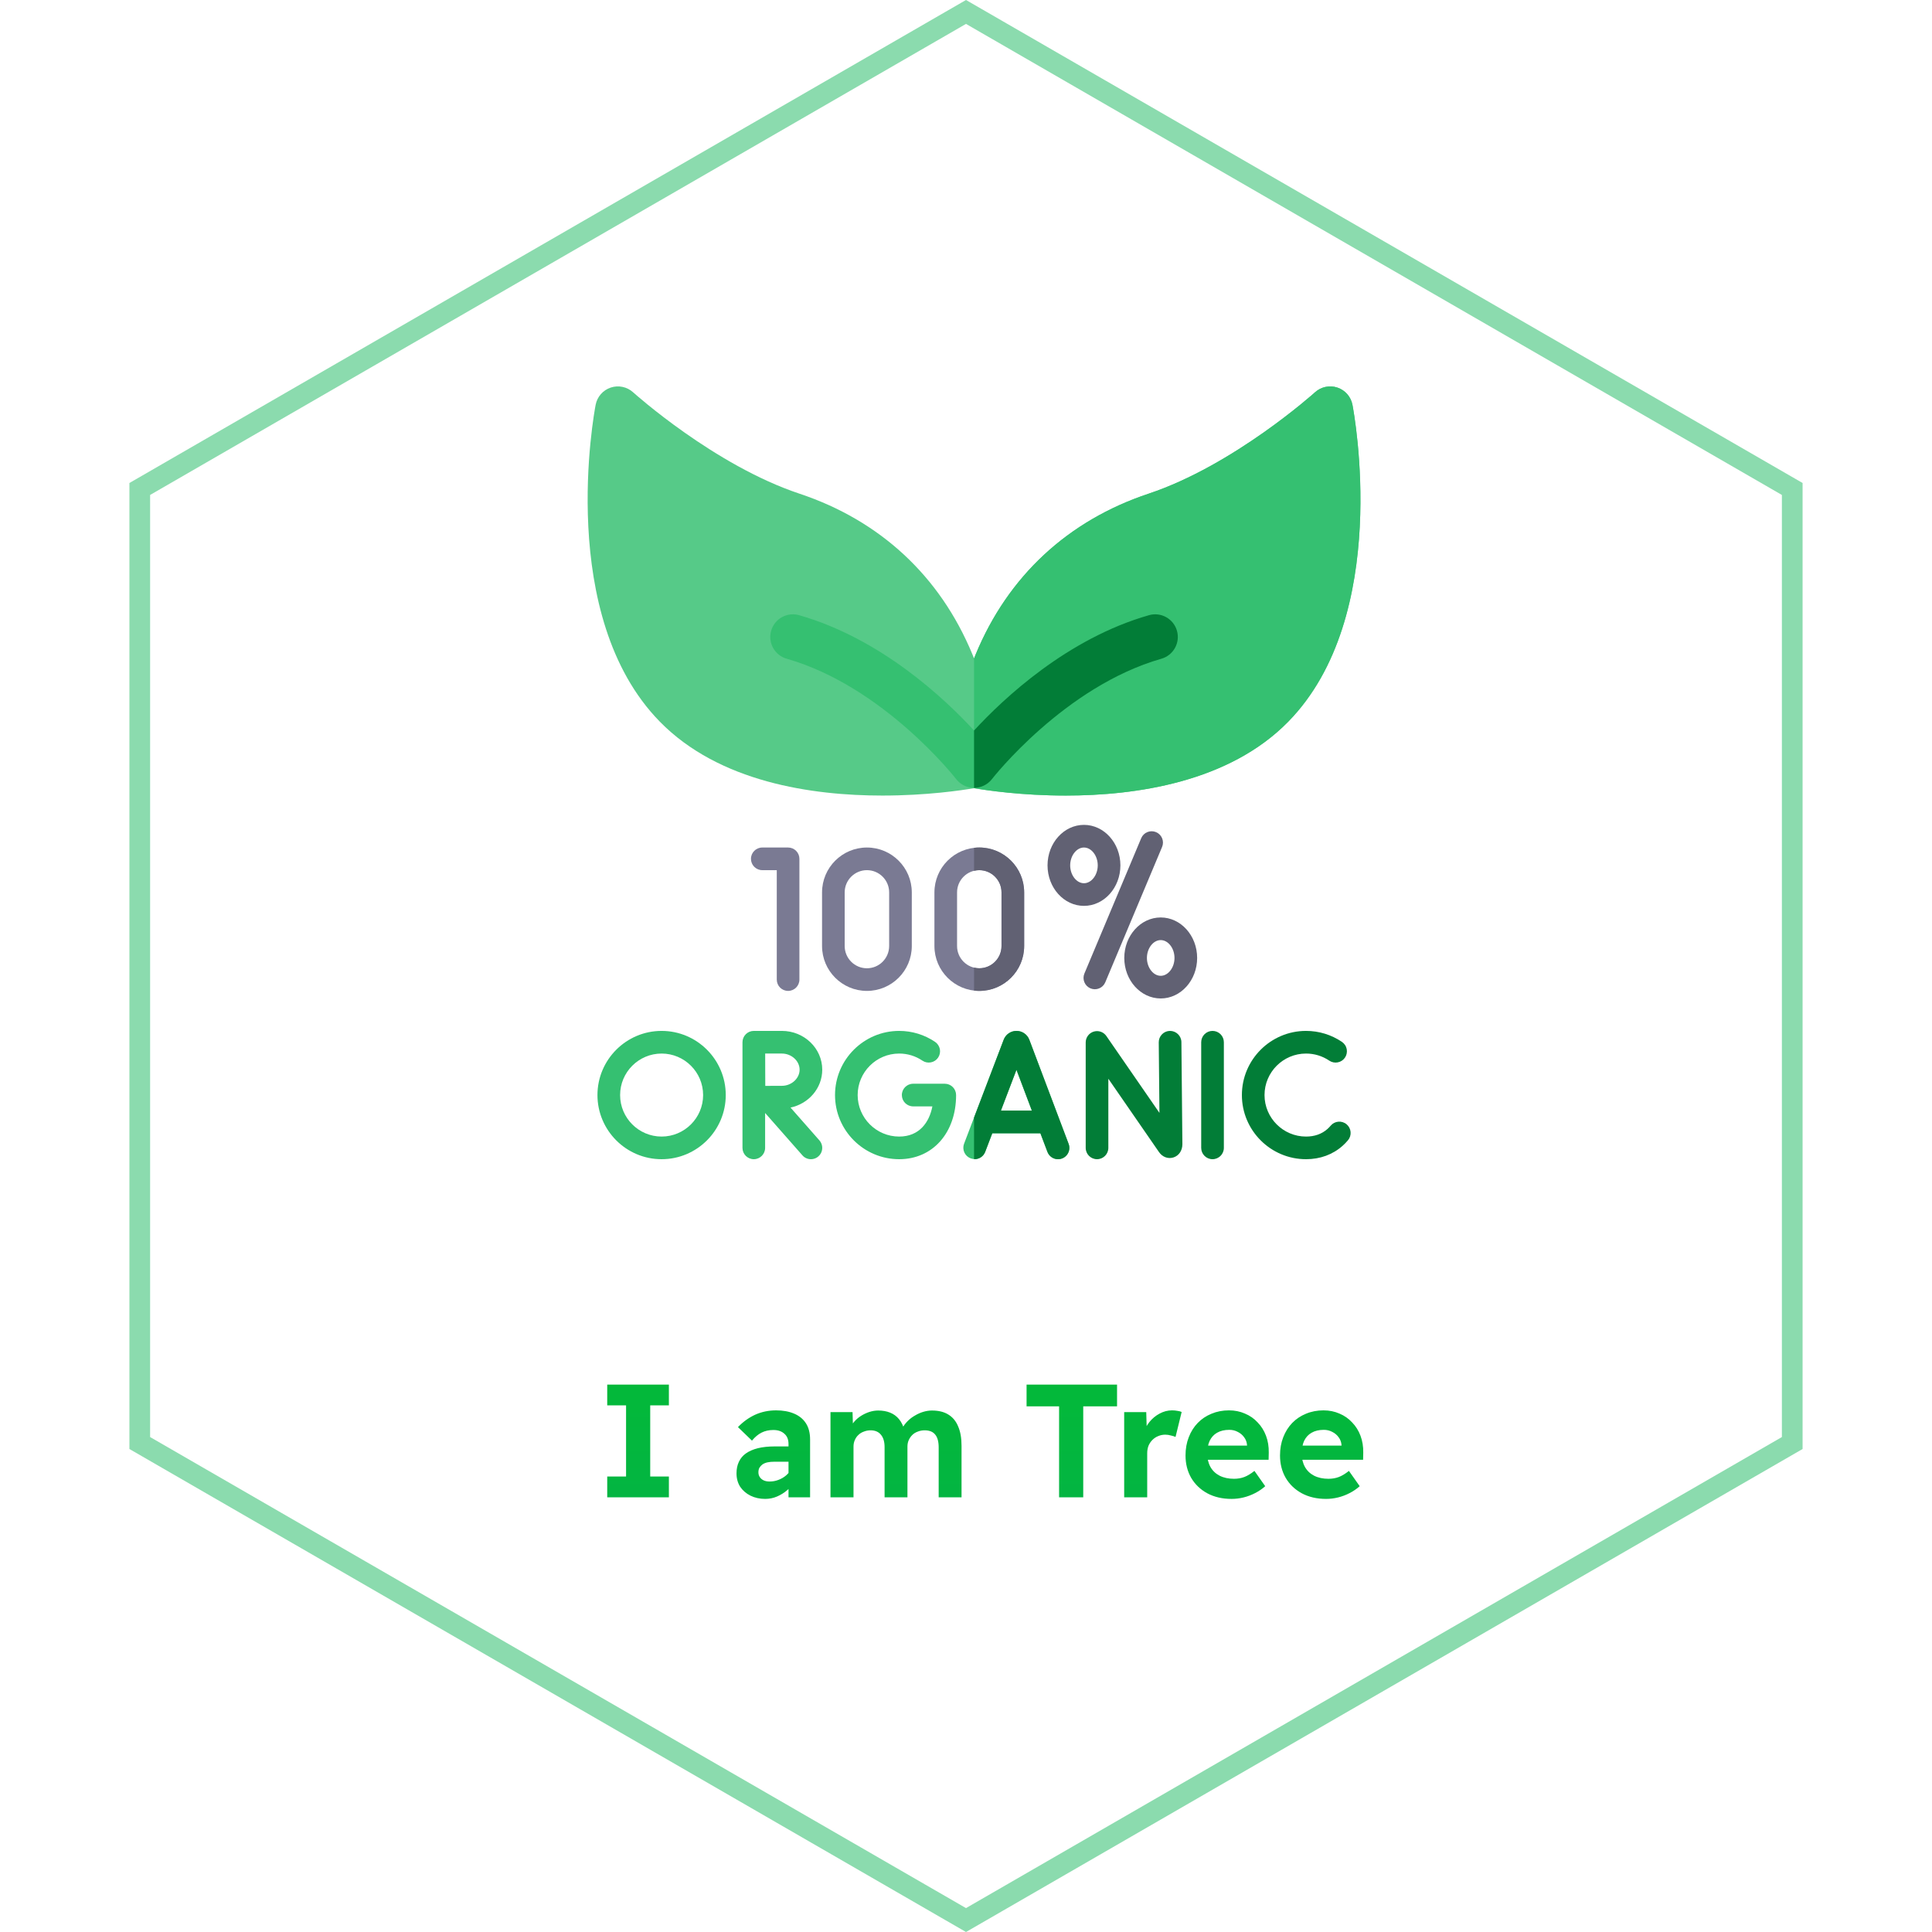 <svg width="120" height="120" viewBox="0 0 120 120" fill="none" xmlns="http://www.w3.org/2000/svg">
<path d="M8.681 30.371L60 0.742L111.319 30.371V89.629L60 119.258L8.681 89.629V30.371Z" stroke="#8BDBAE" stroke-width="1.286"/>
<g clip-path="url(#clip0_1998_12840)">
<path d="M63.932 64.578C63.87 64.417 63.761 64.278 63.619 64.181C63.477 64.083 63.309 64.031 63.136 64.031H63.135C62.964 64.031 62.795 64.083 62.654 64.18C62.512 64.278 62.403 64.416 62.342 64.577L59.877 71.047C59.814 71.22 59.821 71.412 59.897 71.581C59.974 71.749 60.114 71.881 60.287 71.946C60.46 72.012 60.652 72.007 60.821 71.933C60.991 71.858 61.124 71.719 61.191 71.547L61.633 70.389H64.621L65.058 71.545C65.108 71.679 65.198 71.794 65.316 71.875C65.433 71.957 65.573 72 65.716 72C65.83 72 65.942 71.973 66.042 71.92C66.143 71.867 66.23 71.79 66.294 71.697C66.359 71.603 66.4 71.496 66.414 71.383C66.427 71.27 66.414 71.155 66.374 71.049L63.932 64.578ZM62.168 68.982L63.134 66.447L64.091 68.982H62.168Z" fill="#35C071"/>
<path d="M63.932 64.578C63.87 64.417 63.761 64.278 63.619 64.181C63.477 64.083 63.309 64.031 63.136 64.031H63.135C62.963 64.031 62.795 64.083 62.654 64.18C62.512 64.278 62.403 64.416 62.342 64.577L60.5 69.412V71.999C60.648 72.006 60.795 71.967 60.919 71.885C61.043 71.804 61.139 71.686 61.191 71.547L61.633 70.389H64.621L65.058 71.545C65.108 71.679 65.198 71.793 65.315 71.875C65.432 71.956 65.571 72 65.713 72H65.72C65.833 71.999 65.945 71.971 66.045 71.918C66.145 71.865 66.231 71.789 66.295 71.695C66.359 71.602 66.4 71.494 66.414 71.382C66.427 71.269 66.414 71.155 66.374 71.049L63.932 64.578ZM62.168 68.982L63.134 66.447L64.091 68.982H62.168ZM72.669 64.031C72.482 64.033 72.304 64.109 72.174 64.242C72.043 64.375 71.971 64.555 71.972 64.741L72.015 69.123L68.717 64.347C68.632 64.224 68.509 64.131 68.368 64.082C68.226 64.033 68.072 64.031 67.929 64.076C67.786 64.12 67.661 64.21 67.572 64.33C67.483 64.451 67.435 64.597 67.435 64.747V71.297C67.435 71.686 67.75 72 68.138 72C68.527 72 68.841 71.686 68.841 71.297V67.002L71.989 71.56C72.2 71.865 72.551 71.996 72.882 71.892C73.221 71.786 73.44 71.466 73.44 71.069L73.379 64.728C73.375 64.34 73.057 64.031 72.669 64.031Z" fill="#027D37"/>
<path d="M58.682 67.313H56.719C56.33 67.313 56.016 67.627 56.016 68.016C56.016 68.404 56.33 68.719 56.719 68.719H57.912C57.724 69.692 57.116 70.594 55.849 70.594C54.428 70.594 53.271 69.437 53.271 68.016C53.271 66.594 54.428 65.438 55.849 65.438C56.363 65.437 56.865 65.59 57.29 65.877C57.367 65.929 57.453 65.966 57.543 65.984C57.634 66.003 57.727 66.004 57.818 65.986C57.909 65.969 57.995 65.934 58.073 65.883C58.15 65.832 58.216 65.766 58.268 65.69C58.32 65.613 58.356 65.527 58.374 65.436C58.393 65.346 58.393 65.252 58.376 65.161C58.358 65.071 58.322 64.984 58.271 64.907C58.22 64.83 58.154 64.764 58.078 64.712C57.418 64.267 56.648 64.031 55.849 64.031C53.652 64.031 51.865 65.819 51.865 68.016C51.865 70.213 53.652 72 55.849 72C57.931 72 59.385 70.362 59.385 68.016C59.385 67.923 59.367 67.832 59.331 67.747C59.296 67.661 59.244 67.584 59.179 67.519C59.114 67.453 59.036 67.401 58.951 67.366C58.866 67.331 58.774 67.313 58.682 67.313Z" fill="#35C071"/>
<path d="M83.639 69.832C83.569 69.772 83.487 69.728 83.399 69.7C83.311 69.672 83.218 69.662 83.126 69.67C83.034 69.678 82.944 69.704 82.862 69.747C82.781 69.79 82.708 69.848 82.649 69.919C82.588 69.991 82.523 70.058 82.454 70.12C82.101 70.435 81.652 70.594 81.12 70.594C79.699 70.594 78.542 69.437 78.542 68.016C78.542 66.594 79.699 65.438 81.12 65.438C81.634 65.437 82.136 65.59 82.561 65.877C82.638 65.929 82.724 65.966 82.814 65.984C82.905 66.003 82.998 66.004 83.089 65.986C83.18 65.969 83.266 65.934 83.344 65.883C83.421 65.832 83.487 65.766 83.539 65.69C83.591 65.613 83.627 65.527 83.645 65.436C83.664 65.346 83.664 65.252 83.647 65.161C83.629 65.071 83.594 64.984 83.542 64.907C83.491 64.83 83.425 64.764 83.349 64.712C82.689 64.267 81.919 64.031 81.12 64.031C78.923 64.031 77.136 65.819 77.136 68.016C77.136 70.213 78.923 72 81.12 72C81.995 72 82.779 71.713 83.389 71.17C83.51 71.063 83.622 70.946 83.726 70.822C83.786 70.751 83.831 70.67 83.858 70.582C83.886 70.494 83.896 70.401 83.888 70.309C83.88 70.217 83.854 70.128 83.811 70.046C83.768 69.964 83.71 69.891 83.639 69.832Z" fill="#027D37"/>
<path d="M51.071 66.44C51.071 65.112 49.947 64.031 48.566 64.031H46.82C46.633 64.031 46.455 64.105 46.323 64.237C46.191 64.369 46.117 64.548 46.117 64.734V71.297C46.117 71.685 46.431 72 46.82 72C47.208 72 47.523 71.685 47.523 71.297V69.129L49.84 71.761C49.906 71.837 49.987 71.897 50.078 71.938C50.169 71.979 50.268 72 50.368 72C50.503 72 50.636 71.961 50.749 71.888C50.863 71.814 50.953 71.71 51.009 71.586C51.064 71.463 51.083 71.326 51.063 71.193C51.043 71.059 50.985 70.934 50.896 70.832L49.101 68.793C50.226 68.557 51.071 67.592 51.071 66.44ZM48.566 67.442C48.327 67.442 47.902 67.444 47.533 67.446C47.531 67.084 47.529 66.671 47.529 66.44C47.529 66.244 47.528 65.816 47.527 65.438H48.566C49.161 65.438 49.665 65.897 49.665 66.44C49.665 66.983 49.161 67.442 48.566 67.442ZM41.094 64.031C38.897 64.031 37.109 65.819 37.109 68.016C37.109 70.213 38.897 72 41.094 72C43.291 72 45.078 70.213 45.078 68.016C45.078 65.819 43.291 64.031 41.094 64.031ZM41.094 70.594C39.672 70.594 38.516 69.437 38.516 68.016C38.516 66.594 39.672 65.438 41.094 65.438C42.515 65.438 43.672 66.594 43.672 68.016C43.672 69.437 42.515 70.594 41.094 70.594Z" fill="#35C071"/>
<path d="M75.312 64.031C75.126 64.031 74.947 64.105 74.815 64.237C74.683 64.369 74.609 64.548 74.609 64.734V71.297C74.609 71.685 74.924 72 75.312 72C75.701 72 76.016 71.685 76.016 71.297V64.734C76.016 64.548 75.942 64.369 75.81 64.237C75.678 64.105 75.499 64.031 75.312 64.031Z" fill="#027D37"/>
<path d="M67.731 61.389C67.559 61.316 67.422 61.179 67.352 61.006C67.281 60.834 67.282 60.64 67.354 60.468L70.884 52.058C70.957 51.887 71.094 51.751 71.267 51.681C71.439 51.612 71.632 51.613 71.803 51.685C71.975 51.757 72.111 51.894 72.181 52.065C72.252 52.237 72.252 52.43 72.181 52.602L68.651 61.012C68.579 61.184 68.441 61.321 68.269 61.391C68.096 61.462 67.903 61.461 67.731 61.389Z" fill="#616173"/>
<path d="M48.95 52.641H47.347C46.958 52.641 46.644 52.955 46.644 53.344C46.644 53.732 46.958 54.047 47.347 54.047H48.247V60.844C48.247 61.232 48.561 61.547 48.95 61.547C49.338 61.547 49.653 61.232 49.653 60.844V53.344C49.653 53.157 49.579 52.978 49.447 52.847C49.315 52.715 49.136 52.641 48.95 52.641Z" fill="#7A7A93"/>
<path d="M67.327 51.234C66.079 51.234 65.064 52.363 65.064 53.75C65.064 55.137 66.079 56.265 67.327 56.265C68.575 56.265 69.59 55.137 69.59 53.75C69.59 52.363 68.575 51.234 67.327 51.234ZM67.327 54.859C66.863 54.859 66.471 54.351 66.471 53.75C66.471 53.149 66.863 52.641 67.327 52.641C67.791 52.641 68.183 53.149 68.183 53.75C68.183 54.351 67.791 54.859 67.327 54.859ZM72.094 56.985C70.846 56.985 69.831 58.113 69.831 59.5C69.831 60.887 70.846 62.016 72.094 62.016C73.342 62.016 74.357 60.887 74.357 59.5C74.357 58.113 73.342 56.985 72.094 56.985ZM72.094 60.609C71.63 60.609 71.237 60.101 71.237 59.5C71.237 58.899 71.63 58.391 72.094 58.391C72.558 58.391 72.95 58.899 72.95 59.5C72.95 60.101 72.558 60.609 72.094 60.609Z" fill="#616173"/>
<path d="M53.846 52.641C52.309 52.641 51.059 53.891 51.059 55.428V58.76C51.059 60.297 52.309 61.547 53.846 61.547C55.383 61.547 56.633 60.297 56.633 58.76V55.428C56.633 53.891 55.383 52.641 53.846 52.641ZM55.227 58.76C55.227 59.521 54.607 60.141 53.846 60.141C53.085 60.141 52.465 59.521 52.465 58.76V55.427C52.465 54.666 53.085 54.047 53.846 54.047C54.607 54.047 55.227 54.666 55.227 55.427V58.76ZM60.826 52.641C59.289 52.641 58.039 53.891 58.039 55.428V58.76C58.039 60.297 59.289 61.547 60.826 61.547C62.362 61.547 63.613 60.297 63.613 58.76V55.428C63.613 53.891 62.362 52.641 60.826 52.641ZM62.206 58.76C62.206 59.521 61.587 60.141 60.826 60.141C60.064 60.141 59.445 59.521 59.445 58.76V55.427C59.445 54.666 60.064 54.047 60.826 54.047C61.587 54.047 62.206 54.666 62.206 55.427V58.76Z" fill="#7A7A93"/>
<path d="M60.826 52.641C60.715 52.641 60.607 52.648 60.5 52.66V54.087C60.606 54.061 60.716 54.047 60.826 54.047C61.587 54.047 62.206 54.666 62.206 55.427V58.76C62.206 59.521 61.587 60.141 60.826 60.141C60.713 60.141 60.605 60.126 60.5 60.1V61.527C60.607 61.54 60.715 61.547 60.826 61.547C62.362 61.547 63.612 60.297 63.612 58.76V55.427C63.612 53.891 62.362 52.641 60.826 52.641Z" fill="#616173"/>
<path d="M84.003 25.141C83.956 24.896 83.845 24.668 83.68 24.48C83.516 24.292 83.304 24.152 83.067 24.073C82.831 23.994 82.577 23.979 82.333 24.031C82.089 24.082 81.863 24.197 81.678 24.365C81.628 24.41 76.635 28.899 71.345 30.662C66.327 32.335 62.614 35.783 60.605 40.636C60.57 40.723 60.535 40.81 60.5 40.897C60.465 40.81 60.431 40.723 60.395 40.636C58.386 35.783 54.673 32.335 49.655 30.662C44.379 28.904 39.4 24.435 39.323 24.366C39.138 24.198 38.912 24.082 38.667 24.031C38.423 23.979 38.17 23.994 37.933 24.073C37.696 24.152 37.485 24.292 37.32 24.48C37.156 24.668 37.044 24.896 36.997 25.141C36.894 25.674 34.559 38.265 40.984 44.824C44.669 48.587 50.442 49.414 54.807 49.414C57.55 49.414 59.737 49.087 60.5 48.957C61.263 49.087 63.449 49.414 66.193 49.414C70.558 49.414 76.331 48.586 80.016 44.824C86.441 38.265 84.106 25.674 84.003 25.141Z" fill="#56CA88"/>
<path d="M84.003 25.14C83.956 24.895 83.845 24.667 83.68 24.48C83.516 24.292 83.304 24.151 83.067 24.072C82.831 23.993 82.577 23.979 82.333 24.03C82.089 24.081 81.863 24.197 81.678 24.364C81.628 24.41 76.635 28.898 71.345 30.662C66.327 32.334 62.614 35.783 60.605 40.635C60.57 40.722 60.535 40.809 60.5 40.897V48.956C61.263 49.086 63.449 49.413 66.193 49.413C70.558 49.413 76.331 48.586 80.016 44.823C86.441 38.264 84.106 25.673 84.003 25.14Z" fill="#35C071"/>
<path d="M60.501 48.934H60.499C60.284 48.934 60.072 48.885 59.879 48.79C59.686 48.695 59.517 48.557 59.386 48.386C59.342 48.33 54.886 42.636 48.864 40.915C48.117 40.702 47.685 39.923 47.898 39.177C48.111 38.43 48.89 37.997 49.636 38.211C54.708 39.66 58.664 43.379 60.5 45.373C62.336 43.379 66.292 39.66 71.364 38.211C72.11 37.997 72.889 38.43 73.102 39.177C73.316 39.923 72.883 40.702 72.136 40.915C66.115 42.636 61.658 48.33 61.614 48.388C61.482 48.558 61.313 48.695 61.12 48.79C60.928 48.885 60.715 48.934 60.501 48.934Z" fill="#35C071"/>
<path d="M73.102 39.176C72.889 38.43 72.11 37.997 71.364 38.211C66.292 39.66 62.336 43.379 60.5 45.373V48.934H60.501C60.936 48.934 61.347 48.732 61.614 48.388C61.658 48.33 66.115 42.636 72.136 40.915C72.883 40.702 73.316 39.923 73.102 39.176Z" fill="#027D37"/>
</g>
<path d="M37.716 93V91.71H38.886V87.29H37.716V86H41.546V87.29H40.386V91.71H41.546V93H37.716ZM48.976 93V89.69C48.976 89.41 48.889 89.197 48.716 89.05C48.549 88.897 48.323 88.82 48.036 88.82C47.763 88.82 47.519 88.873 47.306 88.98C47.093 89.087 46.893 89.253 46.706 89.48L45.836 88.64C46.156 88.307 46.513 88.05 46.906 87.87C47.306 87.69 47.739 87.6 48.206 87.6C48.633 87.6 49.003 87.667 49.316 87.8C49.636 87.933 49.883 88.133 50.056 88.4C50.229 88.667 50.316 89.003 50.316 89.41V93H48.976ZM47.526 93.1C47.193 93.1 46.889 93.033 46.616 92.9C46.349 92.767 46.136 92.583 45.976 92.35C45.823 92.11 45.746 91.83 45.746 91.51C45.746 91.237 45.796 90.997 45.896 90.79C45.996 90.577 46.143 90.403 46.336 90.27C46.536 90.13 46.783 90.023 47.076 89.95C47.376 89.877 47.723 89.84 48.116 89.84H49.676L49.586 90.79H48.096C47.936 90.79 47.793 90.803 47.666 90.83C47.546 90.857 47.443 90.9 47.356 90.96C47.276 91.02 47.213 91.09 47.166 91.17C47.126 91.25 47.106 91.343 47.106 91.45C47.106 91.563 47.136 91.663 47.196 91.75C47.256 91.837 47.336 91.903 47.436 91.95C47.543 91.997 47.663 92.02 47.796 92.02C47.989 92.02 48.173 91.987 48.346 91.92C48.526 91.853 48.686 91.76 48.826 91.64C48.966 91.52 49.076 91.383 49.156 91.23L49.426 91.94C49.286 92.167 49.116 92.367 48.916 92.54C48.716 92.713 48.499 92.85 48.266 92.95C48.033 93.05 47.786 93.1 47.526 93.1ZM51.583 93V87.71H52.953L52.983 88.72L52.773 88.78C52.84 88.607 52.933 88.45 53.053 88.31C53.179 88.163 53.323 88.04 53.483 87.94C53.643 87.84 53.813 87.76 53.993 87.7C54.179 87.64 54.363 87.61 54.543 87.61C54.823 87.61 55.069 87.653 55.283 87.74C55.503 87.827 55.69 87.963 55.843 88.15C55.996 88.337 56.113 88.58 56.193 88.88L55.983 88.84L56.053 88.69C56.139 88.537 56.249 88.393 56.383 88.26C56.516 88.127 56.666 88.013 56.833 87.92C56.999 87.82 57.173 87.743 57.353 87.69C57.533 87.637 57.709 87.61 57.883 87.61C58.296 87.61 58.636 87.693 58.903 87.86C59.176 88.027 59.38 88.273 59.513 88.6C59.653 88.92 59.723 89.32 59.723 89.8V93H58.303V89.9C58.303 89.54 58.23 89.273 58.083 89.1C57.943 88.927 57.726 88.84 57.433 88.84C57.279 88.84 57.136 88.867 57.003 88.92C56.87 88.967 56.756 89.037 56.663 89.13C56.569 89.223 56.496 89.33 56.443 89.45C56.389 89.57 56.363 89.703 56.363 89.85V93H54.943V89.88C54.943 89.547 54.866 89.29 54.713 89.11C54.566 88.93 54.353 88.84 54.073 88.84C53.926 88.84 53.786 88.867 53.653 88.92C53.52 88.967 53.406 89.037 53.313 89.13C53.219 89.217 53.146 89.323 53.093 89.45C53.039 89.57 53.013 89.703 53.013 89.85V93H51.583ZM65.782 93V87.35H63.762V86H69.382V87.35H67.282V93H65.782ZM69.825 93V87.71H71.195L71.245 89.41L71.005 89.05C71.092 88.783 71.222 88.54 71.395 88.32C71.575 88.1 71.785 87.927 72.025 87.8C72.272 87.667 72.529 87.6 72.795 87.6C72.915 87.6 73.025 87.61 73.125 87.63C73.232 87.643 73.322 87.667 73.395 87.7L73.015 89.25C72.942 89.217 72.845 89.187 72.725 89.16C72.612 89.127 72.495 89.11 72.375 89.11C72.222 89.11 72.075 89.14 71.935 89.2C71.802 89.253 71.682 89.333 71.575 89.44C71.475 89.54 71.395 89.66 71.335 89.8C71.282 89.94 71.255 90.097 71.255 90.27V93H69.825ZM76.495 93.1C75.922 93.1 75.419 92.983 74.985 92.75C74.559 92.517 74.225 92.197 73.985 91.79C73.752 91.383 73.635 90.92 73.635 90.4C73.635 89.987 73.702 89.61 73.835 89.27C73.969 88.923 74.155 88.627 74.395 88.38C74.635 88.133 74.919 87.943 75.245 87.81C75.579 87.67 75.942 87.6 76.335 87.6C76.695 87.6 77.025 87.667 77.325 87.8C77.632 87.927 77.895 88.11 78.115 88.35C78.342 88.583 78.515 88.86 78.635 89.18C78.755 89.5 78.812 89.85 78.805 90.23L78.795 90.67H74.545L74.315 89.79H77.625L77.455 89.97V89.76C77.442 89.573 77.382 89.41 77.275 89.27C77.175 89.13 77.045 89.02 76.885 88.94C76.725 88.853 76.549 88.81 76.355 88.81C76.055 88.81 75.802 88.87 75.595 88.99C75.395 89.103 75.242 89.27 75.135 89.49C75.035 89.703 74.985 89.97 74.985 90.29C74.985 90.603 75.052 90.88 75.185 91.12C75.319 91.353 75.509 91.533 75.755 91.66C76.009 91.787 76.305 91.85 76.645 91.85C76.879 91.85 77.092 91.813 77.285 91.74C77.479 91.667 77.689 91.54 77.915 91.36L78.585 92.31C78.399 92.477 78.189 92.62 77.955 92.74C77.722 92.86 77.482 92.95 77.235 93.01C76.989 93.07 76.742 93.1 76.495 93.1ZM82.365 93.1C81.791 93.1 81.288 92.983 80.855 92.75C80.428 92.517 80.094 92.197 79.855 91.79C79.621 91.383 79.504 90.92 79.504 90.4C79.504 89.987 79.571 89.61 79.704 89.27C79.838 88.923 80.025 88.627 80.264 88.38C80.504 88.133 80.788 87.943 81.115 87.81C81.448 87.67 81.811 87.6 82.204 87.6C82.564 87.6 82.894 87.667 83.195 87.8C83.501 87.927 83.764 88.11 83.984 88.35C84.211 88.583 84.385 88.86 84.504 89.18C84.624 89.5 84.681 89.85 84.674 90.23L84.665 90.67H80.415L80.184 89.79H83.495L83.325 89.97V89.76C83.311 89.573 83.251 89.41 83.144 89.27C83.044 89.13 82.915 89.02 82.754 88.94C82.594 88.853 82.418 88.81 82.225 88.81C81.924 88.81 81.671 88.87 81.465 88.99C81.264 89.103 81.111 89.27 81.004 89.49C80.904 89.703 80.855 89.97 80.855 90.29C80.855 90.603 80.921 90.88 81.055 91.12C81.188 91.353 81.378 91.533 81.624 91.66C81.878 91.787 82.174 91.85 82.514 91.85C82.748 91.85 82.961 91.813 83.154 91.74C83.348 91.667 83.558 91.54 83.784 91.36L84.454 92.31C84.268 92.477 84.058 92.62 83.825 92.74C83.591 92.86 83.351 92.95 83.105 93.01C82.858 93.07 82.611 93.1 82.365 93.1Z" fill="url(#paint0_linear_1998_12840)"/>
<defs>
<linearGradient id="paint0_linear_1998_12840" x1="61.071" y1="103.464" x2="61.071" y2="64.411" gradientUnits="userSpaceOnUse">
<stop stop-color="#03B04E"/>
<stop offset="1" stop-color="#02C320"/>
</linearGradient>
<clipPath id="clip0_1998_12840">
<rect width="48" height="48" fill="white" transform="translate(36.5 24)"/>
</clipPath>
</defs>
</svg>

